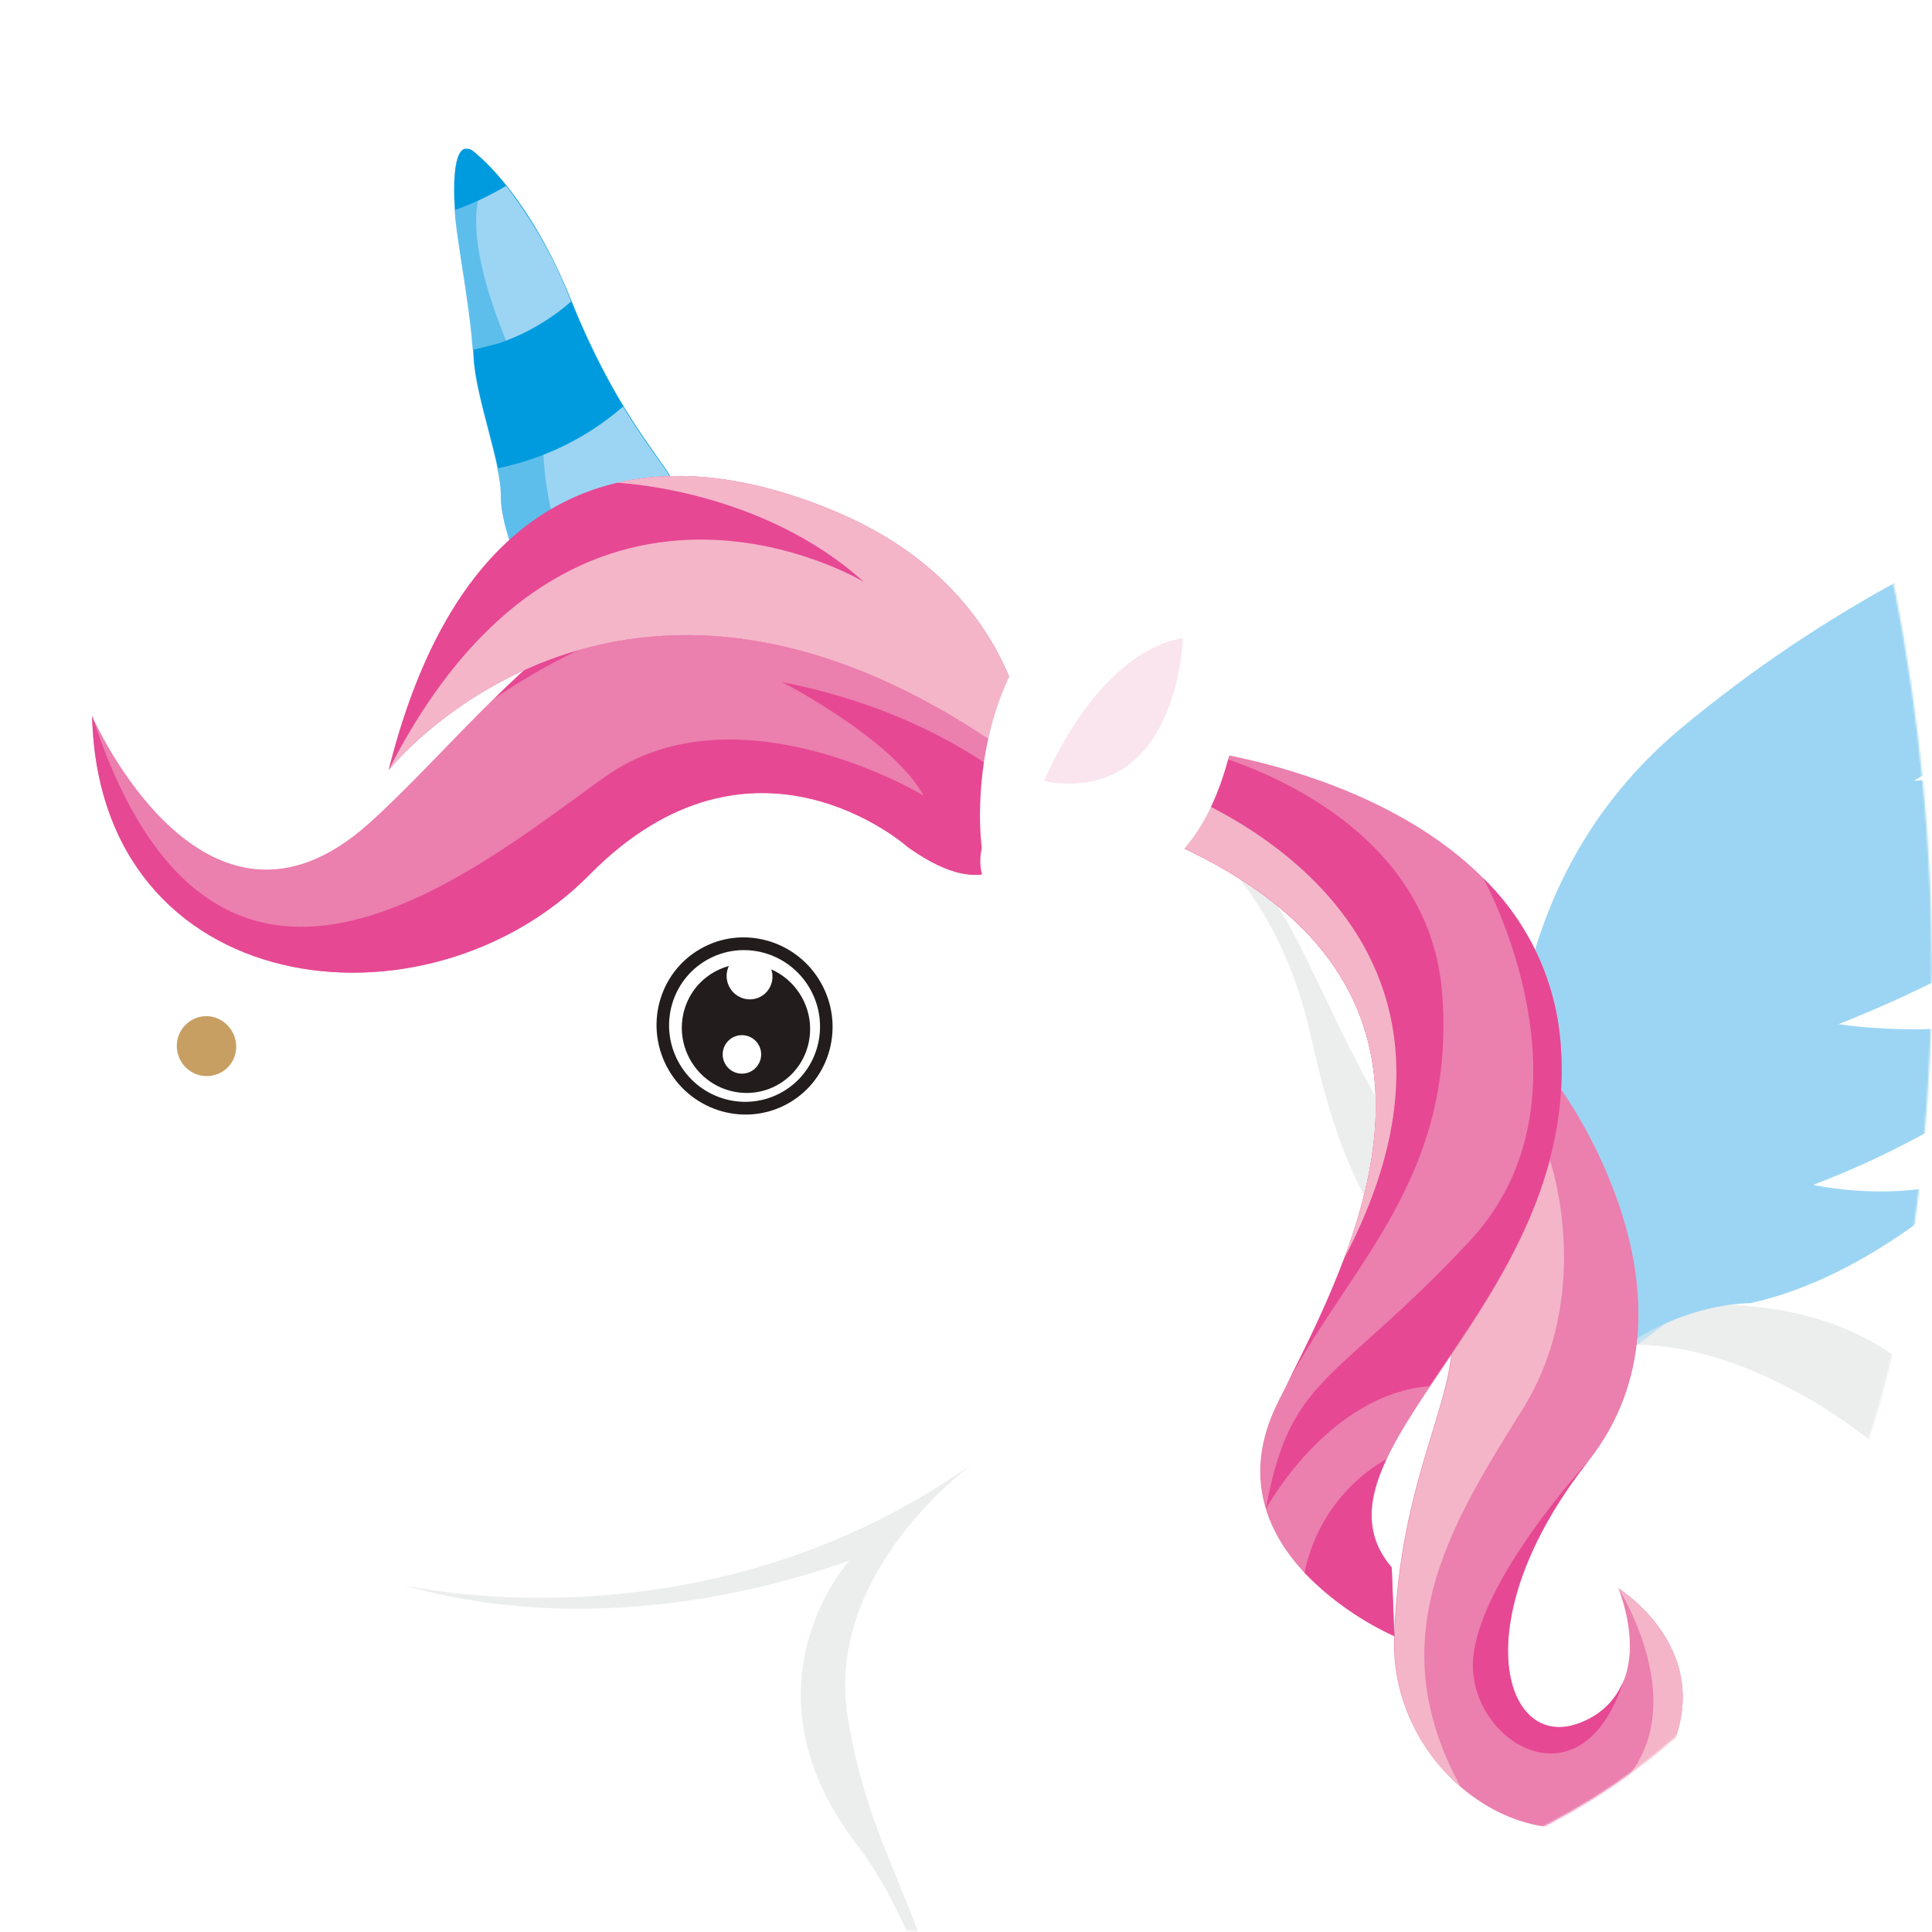 <?xml version="1.0" encoding="utf-8"?>
<!-- Generator: Adobe Illustrator 22.0.1, SVG Export Plug-In . SVG Version: 6.00 Build 0)  -->
<svg version="1.1" xmlns="http://www.w3.org/2000/svg" xmlns:xlink="http://www.w3.org/1999/xlink" x="0px" y="0px"
	 viewBox="0 0 1024 1024" style="enable-background:new 0 0 1024 1024;" xml:space="preserve">
<style type="text/css">
	.st0{display:none;}
	.st1{display:inline;}
	.st2{fill:#FFB705;}
	.st3{filter:url(#Adobe_OpacityMaskFilter);}
	.st4{fill:#FFFFFF;}
	.st5{mask:url(#mask-2_2_);}
	.st6{fill:#13AE67;}
	.st7{opacity:0.6;fill:#5BC3E7;enable-background:new    ;}
	.st8{opacity:0.35;fill:#5BC3E7;enable-background:new    ;}
	.st9{fill:#B28247;}
	.st10{fill:#7F4F21;}
	.st11{fill:#40220F;}
	.st12{fill:#956134;}
	.st13{opacity:0.5;fill:#7F4F21;enable-background:new    ;}
	.st14{opacity:0.5;}
	.st15{opacity:0.8;fill:#7F4F21;enable-background:new    ;}
	.st16{fill:#C79F62;}
	.st17{fill:none;stroke:#231C1D;stroke-width:1.18;stroke-linecap:round;stroke-linejoin:round;}
	.st18{fill:#F79E8C;}
	.st19{fill:#FBCFC6;}
	.st20{fill:#CF2500;}
	.st21{fill:#EF3D19;}
	.st22{fill:#F76549;}
	.st23{filter:url(#Adobe_OpacityMaskFilter_1_);}
	.st24{mask:url(#mask-2_1_);}
	.st25{fill:#BBE2F1;}
	.st26{fill:#F4B5C9;}
	.st27{fill:#EB7FAE;}
	.st28{fill:#E64893;}
	.st29{opacity:0.5;fill:#DBDCDC;enable-background:new    ;}
	.st30{fill:#9CD5F4;}
	.st31{opacity:0.4;fill:#9CD5F4;enable-background:new    ;}
	.st32{fill:#009BDF;}
	.st33{opacity:0.4;fill:#009BDF;enable-background:new    ;}
	.st34{fill:#FAE5EE;}
	.st35{fill:#231C1D;}
</style>
<g id="图层_2" class="st0">
	<g id="Page-1_1_" class="st1">
		<path id="Mask-Copy-5" class="st2" d="M22,304.8C56.7,137.2,163.3,43.9,329.5,15.7C452.4-5.2,575.3-5.4,698,16.2
			c171.2,30.3,274.1,129,306.9,299.2c25.3,131.5,25.7,264.4-0.4,395.7c-35,166.4-144.4,269.2-310,297.2
			c-122.9,20.8-245.8,21.1-368.5-0.6c-171.2-30.3-274.5-134-307.3-304.1C-8,571.3-5.4,437.6,22,304.8z"/>
	</g>
</g>
<g id="图层_1" class="st0">
	<g id="Page-1" class="st1">
		<g id="Group-2-Copy-_x2B_-Group-3-Copy-2-Mask-Copy" transform="translate(-5, -1)">
			<g id="Mask">
			</g>
			<defs>
				<filter id="Adobe_OpacityMaskFilter" filterUnits="userSpaceOnUse" x="57.1" y="-310.2" width="1565.2" height="2114.7">
					<feColorMatrix  type="matrix" values="1 0 0 0 0  0 1 0 0 0  0 0 1 0 0  0 0 0 1 0"/>
				</filter>
			</defs>
			<mask maskUnits="userSpaceOnUse" x="57.1" y="-310.2" width="1565.2" height="2114.7" id="mask-2_2_">
				<g class="st3">
					<path id="path-1_2_" class="st4" d="M26.4,305.1C61,137.6,167.6,44.2,333.9,16C456.8-4.8,579.7-5.1,702.4,16.6
						c171.2,30.3,274.1,129,306.9,299.2c25.3,131.5,25.7,264.4-0.4,395.7c-35,166.4-144.4,269.2-310,297.2
						c-122.9,20.8-245.8,21.1-368.5-0.6C159.1,977.9,55.8,874.2,23,704C-3.6,571.7-1.1,438,26.4,305.1z"/>
				</g>
			</mask>
			<g id="Group-3-Copy-2" class="st5">
				
					<g transform="translate(59.557, 71.71) rotate(-30) translate(-59.557, -71.71) translate(-17.443, -33.29)">
					<path id="Shape" class="st6" d="M1008.2,1557.8c0-156.2-166.1-282.8-371.1-282.8c-50.3-0.1-100.4,7.8-148.3,23.5
						c-74.8-42.2-176.1-68.2-287.6-68.2c-104.2,0-199.4,22.7-272.7,60.2c-55.6-35.9-120.2-54.7-186.1-54.1
						c-165.3,0-299.1,111.5-299.1,248.9c0,83,48.8,156.3,123.8,201.6c0,1.1,0,2.2,0,3.4c0,125.3,117.7,226.9,263,226.9
						c45.7,0.2,90.8-10.3,131.9-30.6c69.9,84.8,197.7,141.7,343.9,141.7c115,0,218.5-35.2,291.5-91.5c29,4.2,58.4,2.9,86.9-3.8
						c79.1-18.7,138.3-74.3,157.8-139.3C942.1,1743,1008.2,1656.3,1008.2,1557.8z"/>
					<path id="Shape_1_" class="st7" d="M-146,1347.3c0,0,82.2-115.1,347.3-117c265.1-1.9,377.4,136,377.4,136
						S249,1117.4-146,1347.3z"/>
					<path id="Shape_2_" class="st8" d="M841.4,1793.8c99.7-50.8,166.9-137.8,166.9-236.1c0-156.2-166.1-282.8-371.1-282.8
						c-46.7-0.1-93.1,6.7-137.8,20.3c1.3,0,284.5-53.8,405.8,109.1c121.3,162.9,49,264.5-57.3,355
						C846.9,1771,844.8,1782.6,841.4,1793.8z"/>
					<path id="Shape_3_" class="st8" d="M626,1428.8c-1.2,33.7-182,122-402.9,114.2c-220.9-7.8-353-126.7-344.8-159.4
						c22.3-88.4,156.9,57,377.8,64.9S627.1,1395.1,626,1428.8z"/>
					<path id="Shape_4_" class="st9" d="M579,1227.9c0,0,78.1-174,230.6-51.1c152.5,122.9-48.3,228.9-26,285.7
						c22.3,56.8,83.7,36,83.7,36s-61.2,105.9-141.3,64.3c-80.1-41.6-67-134.3-40.8-219.5c26.2-85.1-26.1-109.7-81.6-81.3L579,1227.9
						z"/>
					<path id="Shape_5_" class="st10" d="M783.5,1462.5c-22.3-56.8,178.6-162.7,26-285.7S579,1227.9,579,1227.9l16.1,22.7
						c0,0,63.8-56.7,112.2-34c48.4,22.7,44.6,83,11.1,162.7c-33.4,79.7,3.7,242,148.7,119.2C867.2,1498.4,805.9,1519.3,783.5,1462.5
						z"/>
					<path id="Shape_6_" class="st11" d="M783.5,1462.5c-22.3-56.8,178.6-162.7,26-285.7S579,1227.9,579,1227.9l6.8,9.8
						c0,0,74.8-77.9,134.3-64.7c59.5,13.3,87.4,68.1,44.7,185.4c-42.8,117.3-18.6,193,102,140
						C867.2,1498.4,805.9,1519.3,783.5,1462.5z"/>
					<path id="Shape_7_" class="st12" d="M238.1,555.3c-77.6-40.7-160.7-69.4-246.5-85.1C-142.9,447.4-252,588.8-202.7,730.1
						S-21.8,930.6,76.7,949c0,0-85.2,27.7-71.7,132.2c13.5,104.5-62.7,246.3-103.1,269.1s71.1,136.8,147.6,77.5
						c45.1-35,72.9-88.3,76.2-145.9l89.7,41c0,0-13.6,43.4-58.3,31.9c-44.7-11.4-35.9,95.8-9,136.8c26.9,41,147.9,36.5,206.2,9.1
						c58.3-27.4,255.5,31.9,273.5-228.2c17.9-260.1-165.9-182.5-183.5-323.8c-17.7-141.3,31.4-205.2-31.3-255.4
						c0,0,13.6-47.1-58.3-72.9C354.3,620.7,300.4,591.7,238.1,555.3z"/>
					<path id="Shape_8_" class="st13" d="M34.2,1020.7c28.4-74.9,126.4-83.7,126.4-83.7c-176.7,17.9-295.7-95.8-295.7-95.8
						C-74,904.9,9,936.6,76.3,949c0,0-85.2,27.7-71.7,132.2c5.4,41.5-3.5,89.3-18.7,132.9C22.2,1135.4,6,1095.1,34.2,1020.7z"/>
					<g id="Group" transform="translate(47.793, 130.322)" class="st14">
						<path id="Shape_9_" class="st10" d="M1.8,1297.5c45.1-35,72.9-88.3,76.2-145.9c0,0,2.8-41.1-9.1-63.9
							c0,0-25.5,237-186.2,200.5C-84.8,1313.1-36.9,1327.6,1.8,1297.5z"/>
					</g>
					<path id="Shape_10_" class="st13" d="M149.7,1461.2c-21.5-118.6,68-60.8,91.2-183.4c-9.6,21.6-21.2,42.2-34.7,61.5l-0.8,0.9
						c-3.6,5.3-8.6,9.4-14.4,11.8c-10.6,5.2-22.7,6.1-34,2.8c-44.9-11.3-35.9,95.8-9,136.8c14.1,21.6,54.4,30.5,97.7,30.1
						C245.8,1521.8,161,1522.6,149.7,1461.2z"/>
					<path id="Shape_11_" class="st15" d="M426,1489.6c80.4-7.5,188.8-27.2,201.9-216.8c17.9-260-165.9-182.5-183.5-323.8
						c-16.3-128.7,22.8-193.1-17.4-241.5c2.7,5.9,21.6,51.1-0.3,121.8c-23.5,76.1-42.4,164.2,68,229.8
						C605,1124.6,682.4,1420.2,426,1489.6z"/>
					<path id="Shape_12_" class="st16" d="M-66.3,541.2c0,8.8-7,16-15.7,16s-15.7-7.2-15.7-16s7-16,15.7-16S-66.3,532.4-66.3,541.2z
						"/>
					<path id="Shape_13_" class="st10" d="M526.9,921c0,0,15,138.3-85.8,178.5c-100.8,40.2-116,113.8-71.2,118.9
						s51.4-52.1,51.4-52.1s34,63.6-32.7,97.1s-126.8-63.3-82.5-134.5c44.4-71.2,88.4-90.4,106.9-124.5
						C431.4,970.4,467,974.4,526.9,921z"/>
					<path id="Shape_14_" class="st9" d="M424.1,1058.7c65.2-34.6,79.1-108.1,79.1-108.1c1.5-4,2.5-8.1,2.9-12.3
						c-47.6,35.7-77.1,36.6-93.1,66.3c-18.2,33.8-62.5,53-106.9,124.5c-16.2,26-19.7,58.1-9.6,87.1
						C298.3,1127.1,358.8,1093.9,424.1,1058.7z"/>
					<path id="Shape_15_" class="st11" d="M400.4,1209.3c-8.5,7.3-19.6,10.5-30.5,8.9c-44.8-4.9-29.6-78.1,71.2-118.5
						c0,0-83.9,26.4-106.1,62.2C312.8,1197.7,345.9,1259.8,400.4,1209.3z"/>
					<path id="Shape_16_" class="st9" d="M324.7,1256.9c18.1,14.9,43.2,17.4,63.8,6.4c66.7-33.5,32.7-97.1,32.7-97.1
						S426.7,1279.6,324.7,1256.9z"/>
					<path id="Shape_17_" class="st10" d="M449.4,667.5c0,0,148.5,110.6,88.4,234.1c-60.2,123.4-229.4,117-215.1,194.8l-16.6,32.4
						c0,0-66.5-89.2,8.7-138.9s208.8-132.3,100.1-284.3C414.8,705.6,418,655.9,449.4,667.5z"/>
					<path id="Shape_18_" class="st11" d="M414.8,705.6c104.5,146.1-14.8,228.2-90.9,278.3c60.1-38,131.8-50.4,173.8-138.3
						c44.2-92.4-48.3-178-48.3-178C418,655.9,414.8,705.6,414.8,705.6z"/>
					<path id="Shape_19_" class="st9" d="M424.3,674.9c-5.4,9.4-8.7,19.9-9.4,30.7c79.3,110.6,29.6,184.9-32.2,236.1
						C561.3,828.2,424.3,674.9,424.3,674.9z"/>
					<path id="Shape_20_" class="st11" d="M538.1,901.6c15-30.4,18.2-65.4,9.1-98.1c0,0.8-2.6,133-102.5,163.5s-117,13.8-163.9,69.1
						c0,0,58.7-36.4,107.4-13.1C438.7,998.1,505,969.4,538.1,901.6z"/>
					<path id="Shape_21_" class="st11" d="M349.2,1045.5c-25.8-0.2-50.4,10.9-67.6,30.5c4.8,19.1,13.1,37.1,24.4,53.2l16.9-32.4
						C318.9,1074.4,329.8,1059,349.2,1045.5z"/>
					<path id="Shape_22_" class="st17" d="M140.5,666.3c0,0,25.4-41.1,48.7-16.5c12.4,13.1,0,39.8,0,39.8"/>
					<path id="Shape_23_" class="st10" d="M325.5,656.1c0,0,56.3-140.8,205.1-82c0,0-57.8,137.6-132.2,139.7
						C324,716,305.3,678.2,325.5,656.1z"/>
					<path id="Shape_24_" class="st9" d="M371.7,641.8c0,0,57-45.3,101.5-29C473.2,612.8,426.8,688.9,371.7,641.8z"/>
					
						<ellipse id="Oval" transform="matrix(-1 2.341059e-06 -2.341059e-06 -1 339.45 1349.853)" class="st11" cx="169.7" cy="674.9" rx="48.1" ry="48.9"/>
					
						<ellipse id="Oval_1_" transform="matrix(-1 2.341063e-06 -2.341063e-06 -1 339.45 1349.853)" class="st4" cx="169.7" cy="674.9" rx="41.1" ry="41.8"/>
					<path id="Shape_25_" class="st18" d="M479-62.1c8.9-20.2,0-44-19.8-53.1l-250.8,502l60,27.7C268.4,414.5,470-41.8,479-62.1z"/>
					<path id="Shape_26_" class="st19" d="M406.9-95c-9,20.2-210.7,476.3-210.7,476.3l36,16.5l226.7-513
						C439.1-124.1,415.9-115.1,406.9-95z"/>
					<path id="Shape_27_" class="st20" d="M295.9,401l20.4-46.7l-36-16.5L127.5,530.8l202.9,61.3C359.1,527.3,345.4,451.2,295.9,401
						z"/>
					<path id="Shape_28_" class="st21" d="M259.9,384.5l20.4-46.6l-72.1-33l-20.4,46.7C118.2,347.2,53.1,387.2,24.4,452l103.3,78.8
						l166.9,44.5C323.1,510.5,309.3,434.6,259.9,384.5z"/>
					<path id="Shape_29_" class="st21" d="M336.6,594.8l-36-16.5L284.4,615l36,16.5c6.4,2.9,13.9,2.2,19.6-2
						c5.7-4.2,8.8-11.2,8.1-18.3C347.4,603.9,343,597.7,336.6,594.8z"/>
					<path id="Shape_30_" class="st22" d="M310.5,604.9c2.2-4.9,2.3-10.4,0.5-15.4c-1.9-5-5.6-9-10.4-11.2l-282.2-129
						c-6.4-2.9-13.9-2.2-19.6,2c-5.7,4.2-8.8,11.2-8.1,18.3c0.7,7.1,5.1,13.3,11.6,16.3l282.2,129C294.3,619.5,306,615,310.5,604.9z
						"/>
				</g>
			</g>
		</g>
	</g>
</g>
<g id="图层_3">
	<g id="Page-1_2_">
		<g id="Group-2-Copy-_x2B_-Group-3-Copy-2-Mask" transform="translate(-2, -7)">
			<g id="Mask_1_">
			</g>
			<defs>
				<filter id="Adobe_OpacityMaskFilter_1_" filterUnits="userSpaceOnUse" x="28.1" y="85.7" width="1565.8" height="1747.9">
					<feColorMatrix  type="matrix" values="1 0 0 0 0  0 1 0 0 0  0 0 1 0 0  0 0 0 1 0"/>
				</filter>
			</defs>
			<mask maskUnits="userSpaceOnUse" x="28.1" y="85.7" width="1565.8" height="1747.9" id="mask-2_1_">
				<g class="st23">
					<path id="path-1_1_" class="st4" d="M23.9,311.6C58.5,144,165.1,50.6,331.3,22.4C454.2,1.6,577.2,1.3,699.9,23
						c171.2,30.3,274.1,129,306.9,299.2c25.3,131.5,25.7,264.3-0.4,395.7c-35,166.4-144.4,269.2-310,297.2
						c-122.9,20.8-245.8,21.1-368.5-0.6c-171.2-30.3-274.5-134-307.3-304.1C-6.2,578.1-3.6,444.4,23.9,311.6z"/>
				</g>
			</mask>
			<g id="Group-2-Copy" class="st24">
				
					<g transform="translate(67.465, 85.759) rotate(-30) translate(-67.465, -85.759) translate(-13.035, -3.741)">
					<path id="Shape_68_" class="st25" d="M973.4,1536.7c0-155.7-166.6-281.9-371.9-281.9c-50.6-0.2-100.8,7.7-148.9,23.5
						c-74.9-42.1-176.6-67.9-288.2-67.9c-104.4,0-199.9,22.7-273.3,60c-55.8-35.8-120.6-54.5-186.6-54
						c-165.6,0-299.8,111.1-299.8,248.1c0,82.7,48.9,155.8,124,200.9c0,1.1,0,2.2,0,3.3c0,124.9,118,226.2,263.5,226.2
						c45.8,0.2,91-10.3,132.2-30.5c70,84.6,198.2,141.3,344.6,141.3c115.2,0,219-35.1,292.2-91.2c29,4.2,58.6,2.9,87.1-3.8
						c79.2-18.6,138.6-74.1,158.1-138.9C907.1,1721.3,973.4,1634.9,973.4,1536.7z"/>
					<path id="Shape_67_" class="st7" d="M-183.4,1326.8c0,0,82.4-114.6,348.1-116.5c265.7-1.9,378.2,135.5,378.2,135.5
						S212.5,1097.8-183.4,1326.8z"/>
					<path id="Shape_66_" class="st8" d="M806.2,1772.1c99.9-50.5,167.2-137.3,167.2-235.2c0-155.7-166.6-281.9-371.9-281.9
						c-46.8-0.1-93.4,6.8-138.2,20.3c1.4,0,285.2-53.6,406.8,108.7s49.1,263.6-57.4,353.8C811.8,1749.4,809.6,1760.9,806.2,1772.1z"
						/>
					<path id="Shape_65_" class="st8" d="M590.2,1408.2c-1.2,33.6-182.3,121.6-403.8,113.7C-35,1514-167.3,1395.6-159,1363.4
						c22.3-88.1,157.2,56.8,378.6,64.7C441,1435.9,591.4,1374.5,590.2,1408.2z"/>
					<path id="Shape_64_" class="st26" d="M543.2,1207.9c0,0,78.3-173.5,231.1-50.9s-48.4,228.2-26.1,284.7
						c22.3,56.6,83.9,35.8,83.9,35.8s-61.3,105.6-141.6,64.1c-80.3-41.5-67.1-133.8-40.9-218.6c26.2-84.8-26.1-109.4-81.8-81.1
						L543.2,1207.9z"/>
					<path id="Shape_63_" class="st27" d="M748.2,1441.7c-22.3-56.6,179-162.1,26.1-284.7s-231.1,50.9-231.1,50.9l16.1,22.6
						c0,0,64-56.6,112.5-33.9c48.4,22.7,44.8,82.7,11.2,162.1s3.7,241.2,149.1,118.7C832.1,1477.5,770.5,1498.2,748.2,1441.7z"/>
					<path id="Shape_62_" class="st28" d="M748.2,1441.7c-22.3-56.6,179-162.1,26.1-284.7s-231.1,50.9-231.1,50.9l6.8,9.8
						c0,0,74.9-77.7,134.7-64.5c59.7,13.2,88.1,67.9,44.8,184.7c-43.3,116.8-18.6,192.3,102.5,139.5
						C832.1,1477.5,770.5,1498.2,748.2,1441.7z"/>
					<path id="Shape_61_" class="st4" d="M201.2,537.6c-77.8-40.5-161-69.1-247.1-84.8C-180.6,430.1-290,571-240.6,711.8
						S-59.4,911.7,39.5,930c0,0-85.4,27.2-71.9,131.8c13.5,104.5-62.9,245.5-103.3,268.2c-40.4,22.7,71.9,136.3,148.2,77.2
						c45.2-34.9,73.1-88,76.4-145.5l89.9,40.9c0,0-13.6,43.1-58.4,31.8s-35.9,95.4-9,136.3c26.9,40.9,148.3,36.4,206.7,9.1
						c58.4-27.3,256.1,31.8,274.1-227.4s-166.2-181.8-183.9-322.7s31.4-204.5-31.5-254.5c0,0,13.6-46.9-58.4-72.7
						C318.1,602.8,264,574,201.2,537.6z"/>
					<path id="Shape_60_" class="st29" d="M-2.7,1001.3C25.7,926.8,124,917.9,124,917.9c-176.8,17.9-296.3-95.4-296.3-95.4
						C-111.1,886-28,917.5,39.5,930c0,0-85.4,27.2-71.9,131.8c5.3,41.3-3.5,89-18.7,132.4C-14.9,1115.9-31.1,1075.5-2.7,1001.3z"/>
					<path id="Shape_59_" class="st29" d="M389.8,1468.9c80.5-7.4,189.2-27.1,202.3-216c18-259.1-166.2-181.8-183.9-322.7
						c-16.4-128.4,22.9-192.5-17.4-240.7c2.7,5.8,21.7,50.9-0.3,121.3c-23.6,75.8-42.6,163.7,68.1,229.1
						C569.2,1105.1,646.8,1399.5,389.8,1468.9z"/>
					<path id="Shape_58_" class="st30" d="M404.9,1048.9c0,0,38.7-246.8,237.9-280.7s315.7,31.2,401.3-4.2c0,0-71,92.6-309.3,90.1
						c0,0,119.4,65.3,203.4,47c0,0-100.3,74.4-302.5,44.8c0,0,74.3,61.3,151.6,53.8c0,0-88.1,32.4-205.9,13.2
						c0,0,34.1,31.8,76.2,38.5c0,0-72.8,19.4-136.3-0.8C521.1,1050.7,472.6,1020.4,404.9,1048.9z"/>
					<g id="Group_1_" transform="translate(97.798, 56.526)" class="st14">
						<path id="Shape_57_" class="st30" d="M544.8,711.7c-199.2,33.9-237.7,280.7-237.7,280.7c12.4-5.2,60.8-9.7,71.7-11.5
							c0,0-9.1-184.5,124.6-241.2s349.6,32.8,442.8-32C860.5,742.9,743.9,677.8,544.8,711.7z"/>
						<path id="Shape_56_" class="st31" d="M636.8,797.6c110,1.2,184.3-18,232.4-38.9c0,0-140.9,38.5-270.8,28.9
							c0,0,120.6,89.6,241.8,56.9C756.1,862.9,636.8,797.6,636.8,797.6z"/>
						<path id="Shape_55_" class="st31" d="M723.5,888c-1,0-147.6,2.1-205.2-12.5c0,0,36.4,72.6,160,68.2
							c-73.3,1.2-140.6-54.4-140.6-54.4C599.3,899.2,662.1,898.8,723.5,888z"/>
						<path id="Shape_54_" class="st31" d="M604.2,960.3c0,0-106.3-5.2-148.2-17c0,0,10.8,36.7,103.8,51.6
							c-42-6.9-76.2-38.5-76.2-38.5C523.4,962.9,564,964.2,604.2,960.3z"/>
					</g>
					<path id="Shape_53_" class="st16" d="M-103.6,523.5c0,8.8-7,15.9-15.6,15.9c-8.7,0-15.7-7-15.8-15.7s6.8-15.9,15.5-16.1
						c4.2-0.1,8.3,1.5,11.3,4.5C-105.3,515.1-103.6,519.2-103.6,523.5z"/>
					<path id="Shape_52_" class="st32" d="M241.4,186.4c0,0,12.9,32.2,4.4,91.4c-8.5,59.2-1.3,92.5-1.2,106.3s-12.5,26.5-12.1,42.5
						c0.5,16.1,2.7,29.5-5.9,43.8c-8.6,14.3-4.7,46.4-10.5,59.3c-5.8,12.9-63.6,16.9-104.4-27c0,0,1.9-25.7,10.5-39.9
						s18.6-44.9,23.7-56.2c5.1-11.2,6.8-42.8,15.7-57.1s14.5-52.2,24.3-71.3c9.8-19.2,19.3-46.1,26.4-63.5S236.4,166.5,241.4,186.4z
						"/>
					<path id="Shape_51_" class="st30" d="M215.9,529.7c5-11.3,2.7-37.1,7.7-53.1c-4.6,1.2-9.1,3.1-13.1,5.7c0,0-39.3,12-88.6-19.5
						c-8.6,14.2-10.5,39.9-10.5,39.9C152.4,546.5,210.1,542.5,215.9,529.7z"/>
					<path id="Shape_50_" class="st30" d="M172.3,413.3c26.6,6.9,64-4.4,64-4.4c4.3-7.6,7-16,8-24.7c0-7.9-2.5-22.2-2.9-43.9
						c-24.7,4.8-50.2,3.1-74.1-5c-1.5,5-3.5,9.7-6,14.3c-8.2,13.8-10.4,42.9-15.1,55.1C154.7,408.2,163.4,411.1,172.3,413.3z"/>
					<path id="Shape_49_" class="st30" d="M245.5,278.3c0-0.2,0-0.3,0-0.5c3.6-23.1,3.9-46.6,0.7-69.8c-10.1,0.2-20.1-0.7-30-2.5
						c-1.6,3.2-3,6.4-4.2,9.2c-6.8,16.3-15.5,40.9-24.6,59.7c4,1.2,8.4,2.5,13.6,3.9C215.8,281.2,230.9,281.2,245.5,278.3z"/>
					<path id="Shape_48_" class="st33" d="M149.5,522.9c-3.1-8.1,10.8-42.8,12.9-61.2s1-40.4,8.7-61.1s9-36,21.1-59.4
						c12.1-23.4,9.3-63,21.5-102.5c12.2-39.5,30.5-42,30.5-42c-0.8-3.6-1.8-7.1-3-10.5c-4.8-19.9-21.9,10.9-29,28.3
						c-7.2,17.4-16.6,44.5-26.4,63.5c-9.8,19-15.7,57.1-24.3,71.3s-10.6,45.7-15.7,57.1c-5.1,11.4-15.1,41.9-23.7,56.2
						c-8.6,14.3-10.5,39.9-10.5,39.9c10.3,11.1,22.6,19.9,36.3,26.1C149.5,527.3,150.1,525,149.5,522.9z"/>
					<path id="Shape_47_" class="st27" d="M491,902.3c0,0,15,137.5-86,177.9s-116.3,113.1-71.5,118.1s51.6-51.9,51.6-51.9
						s34.1,63.3-32.8,96.5c-66.8,33.1-127.2-63-82.7-134c44.5-71,88.9-90,107.2-124C395,950.7,431,955.2,491,902.3z"/>
					<path id="Shape_46_" class="st26" d="M387.9,1039.3c65.4-34.5,79.3-107.7,79.3-107.7c1.5-3.9,2.5-8.1,2.9-12.3
						c-47.7,35.6-77.3,36.5-93.3,66.1c-18.3,33.7-62.6,52.7-107.2,124c-16.2,25.9-19.7,57.9-9.5,86.8
						C261.9,1107.4,322.5,1074,387.9,1039.3z"/>
					<path id="Shape_45_" class="st28" d="M364,1189.4c-8.5,7.2-19.6,10.5-30.6,8.9c-44.8-4.9-29.6-77.8,71.5-118.1
						c0,0-84.1,26.3-106.3,62C276.4,1177.9,309.5,1239.7,364,1189.4z"/>
					<path id="Shape_44_" class="st26" d="M288.3,1236.8c18.2,14.9,43.4,17.4,64,6.3c66.8-33.4,32.8-96.5,32.8-96.5
						S390.5,1259.5,288.3,1236.8z"/>
					<path id="Shape_43_" class="st27" d="M413.2,649.5c0,0,148.9,110.3,89,233.3s-229.9,116.6-215.6,194.1l-17,32.2
						c0,0-66.6-88.8,8.8-138.4s209.3-131.8,100.3-283.4C378.7,687.3,381.8,637.9,413.2,649.5z"/>
					<path id="Shape_42_" class="st28" d="M378.7,687.3c104.7,145.7-14.9,227.4-91.2,277.4c60.3-37.9,132.2-50.2,174.3-137.8
						c44.3-92.1-48.5-177.4-48.5-177.4C381.8,637.9,378.7,687.3,378.7,687.3z"/>
					<path id="Shape_41_" class="st26" d="M388.2,656.8c-5.5,9.3-8.7,19.7-9.5,30.5c79.5,110.3,29.7,184.3-32.3,235.3
						C525.5,809.6,388.2,656.9,388.2,656.8z"/>
					<path id="Shape_40_" class="st28" d="M502.2,882.7c15.1-30.3,18.3-65.3,9.1-97.9c0,0.8-2.6,132.6-102.7,163
						s-117.3,13.4-164.3,68.9c0,0,58.7-36.2,107.6-13.1C402.6,978.9,469.1,950.5,502.2,882.7z"/>
					<path id="Shape_39_" class="st28" d="M312.9,1025.7c-25.8-0.1-50.5,11-67.7,30.5c4.8,19,13.1,37,24.4,52.9l17-32.2
						C282.5,1054.6,293.4,1039.2,312.9,1025.7z"/>
					<path id="Shape_38_" class="st27" d="M255.4,617.9c0,0-34.4-104.5-153.4-71.7c-119,32.8-258.9-71.9-186.3-204.6
						c0,0-16.5,146.9,98.6,122.7c115.1-24.3,278.8-119.5,328.5,144.4C342.9,608.7,292.6,699.6,255.4,617.9z"/>
					<path id="Shape_31_" class="st28" d="M102,546.3c119-32.8,153.4,71.7,153.4,71.7c23.5,51.8,52.3,34.5,70.2,14.5
						c0,0-13.6-62-84.2-123.6c0,0,35.6,55.1,34.9,89.6c0,0-55.9-101.3-141.6-93c-85.8,8.3-261.9,40.1-219-163.7
						C-156.6,474.3-17.1,579.1,102,546.3z"/>
					<path id="Shape_32_" class="st28" d="M334.8,573.1C292,410.4,196.5,416.6,105.1,440.2C277.8,427.8,324.8,540,334.8,573.1z"/>
					<path id="Shape_33_" class="st28" d="M332.4,614.4c0,0,46.5-78.3-19.8-167.6c-66.3-89.2-162.5-118.5-275.2-1.7
						C37.4,445,227.8,369.6,332.4,614.4z"/>
					<path id="Shape_34_" class="st26" d="M332.4,614.4c0,0,46.5-78.3-19.8-167.6c-26.8-36.1-58.5-62.4-94.1-73.1
						c0,0,64.3,40.6,87,110.9c0,0-86.7-157.5-268.1-39.5C37.4,445,227.8,369.6,332.4,614.4z"/>
					<path id="Shape_35_" class="st17" d="M103.7,648.2c0,0,25.5-41,48.8-16.5c12.4,13,0,39.7,0,39.7"/>
					<path id="Shape_36_" class="st4" d="M289.1,638c0,0,56.5-140.3,205.6-81.7c0,0-58,137.1-132.5,139.3
						C287.7,697.8,268.7,660.1,289.1,638z"/>
					<path id="Shape_37_" class="st34" d="M335.4,623.8c0,0,57.2-45.1,101.7-28.9C437.1,594.9,390.7,670.7,335.4,623.8z"/>
					
						<ellipse id="Oval_7_" transform="matrix(-1 2.341066e-06 -2.341066e-06 -1 266.055 1313.711)" class="st35" cx="133" cy="656.9" rx="46.5" ry="47.1"/>
					
						<ellipse id="Oval_6_" transform="matrix(-1 2.341067e-06 -2.341067e-06 -1 266.055 1313.711)" class="st4" cx="133" cy="656.9" rx="39.9" ry="40.3"/>
					
						<ellipse id="Oval_2_" transform="matrix(-1 2.341065e-06 -2.341065e-06 -1 266.055 1316.606)" class="st35" cx="133" cy="658.3" rx="33.9" ry="34.3"/>
					
						<ellipse id="Oval_3_" transform="matrix(-0.866 -0.5 0.5 -0.866 -57.975 1281.502)" class="st35" cx="142.7" cy="648.5" rx="10.2" ry="10.2"/>
					
						<ellipse id="Oval_4_" transform="matrix(-1 2.341066e-06 -2.341066e-06 -1 297.12 1270.713)" class="st4" cx="148.6" cy="635.4" rx="12.1" ry="12.3"/>
					
						<ellipse id="Oval_5_" transform="matrix(-0.866 -0.5 0.5 -0.866 -102.6 1310.752)" class="st4" cx="124.3" cy="669.1" rx="10.2" ry="10.2"/>
				</g>
			</g>
		</g>
	</g>
</g>
</svg>

